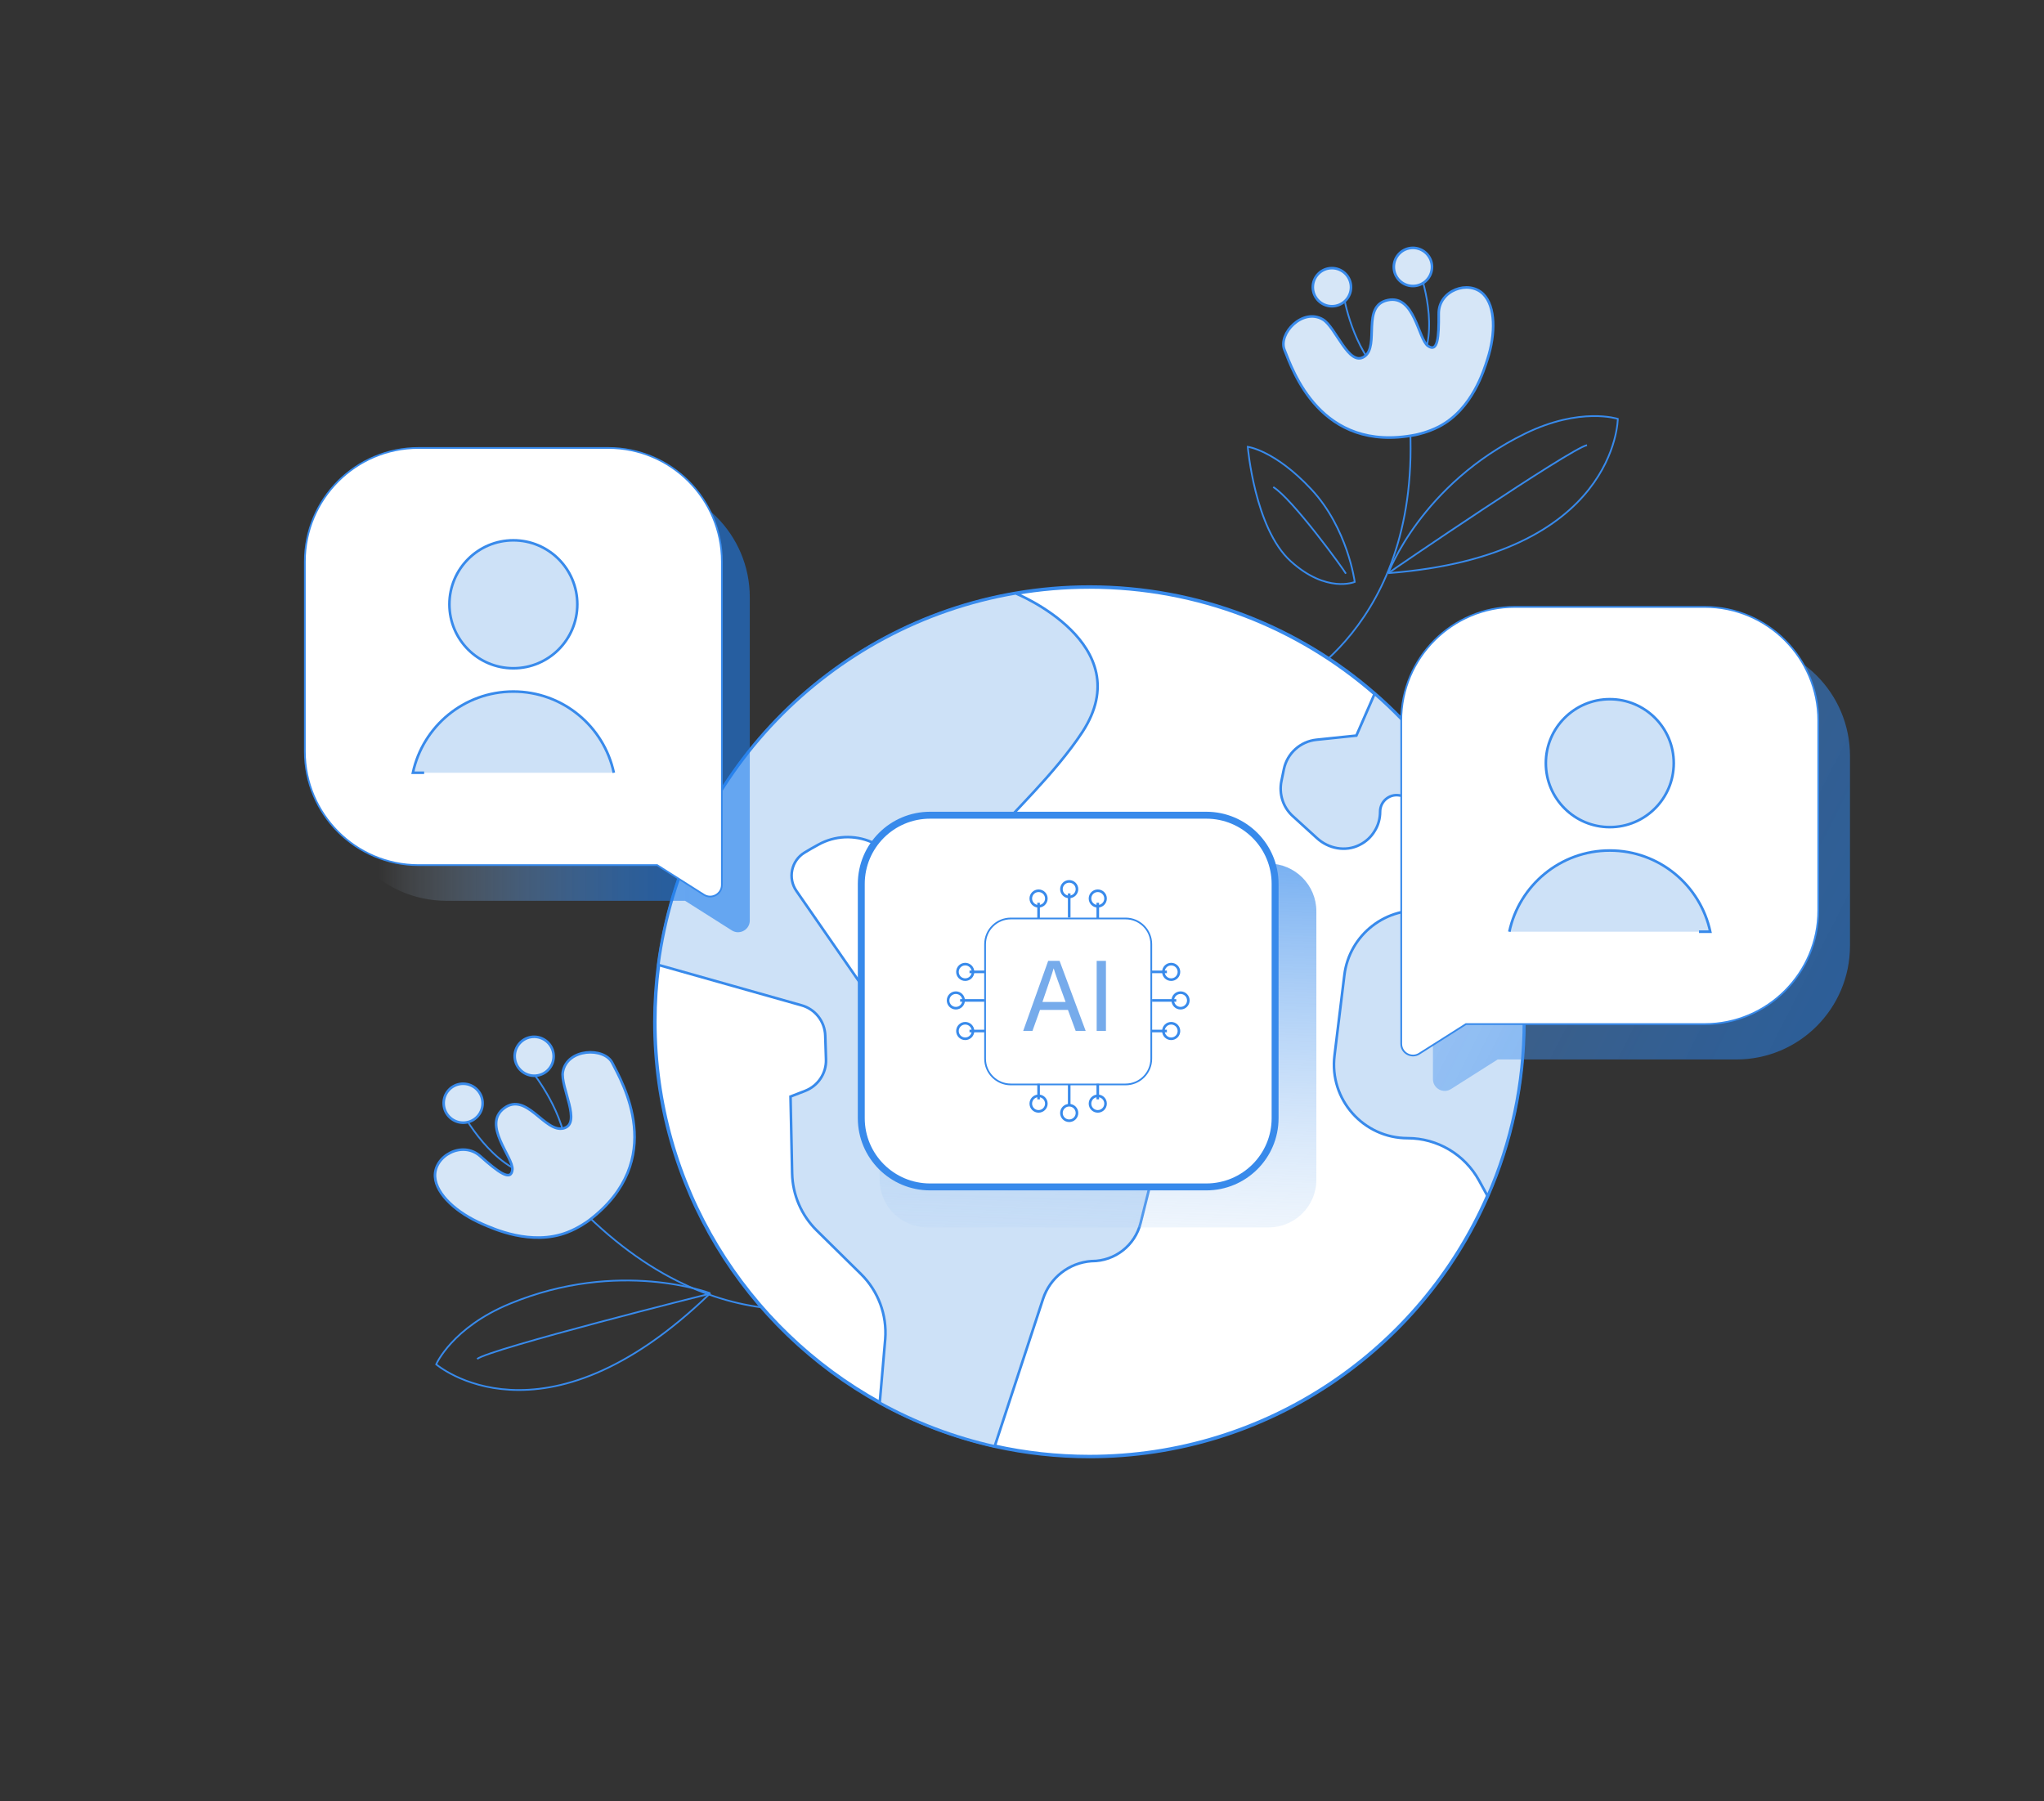 <svg width="590" height="520" viewBox="0 0 590 520" fill="none" xmlns="http://www.w3.org/2000/svg">
<rect x="0" y="0" width="590" height="520" fill="#333333" stroke="none"/>
<path d="M370.266 199.472C370.662 199.109 410.737 181.554 406.911 121.352" stroke="#388AEB" stroke-width="0.5" stroke-miterlimit="10"/>
<path d="M387.91 85.668C387.91 85.668 390.402 100.794 399.079 108.443" stroke="#388AEB" stroke-width="0.5" stroke-miterlimit="10"/>
<path d="M409.047 76.177C409.047 76.177 414.843 90.373 411.452 101.427" stroke="#388AEB" stroke-width="0.5" stroke-miterlimit="10"/>
<path d="M370.763 100.992C373.036 106.588 381.039 130.981 408.65 125.523C409.146 125.424 412.252 124.751 415.286 123.193C425.06 118.171 428.391 106.668 429.342 103.744C431.754 96.339 431.695 88.439 428.146 84.895C423.949 80.698 415.226 83.773 415.286 90.571C415.345 97.362 415.021 101.876 412.179 99.857C409.338 97.844 408.327 84.994 400.581 86.638C392.836 88.281 398.328 99.83 393.834 102.926C389.333 106.021 385.606 94.432 381.839 92.214C376.01 88.789 368.873 96.339 370.763 100.992Z" fill="url(#paint0_linear_7401_65189)" stroke="#388AEB" stroke-width="0.75" stroke-miterlimit="10"/>
<path d="M407.836 82.566C410.88 82.566 413.347 80.101 413.347 77.061C413.347 74.022 410.88 71.557 407.836 71.557C404.792 71.557 402.324 74.022 402.324 77.061C402.324 80.101 404.792 82.566 407.836 82.566Z" fill="url(#paint1_linear_7401_65189)" stroke="#388AEB" stroke-width="0.75" stroke-miterlimit="10"/>
<path d="M384.457 88.406C387.501 88.406 389.969 85.942 389.969 82.902C389.969 79.862 387.501 77.398 384.457 77.398C381.413 77.398 378.945 79.862 378.945 82.902C378.945 85.942 381.413 88.406 384.457 88.406Z" fill="url(#paint2_linear_7401_65189)" stroke="#388AEB" stroke-width="0.75" stroke-miterlimit="10"/>
<path d="M391.044 167.992C391.044 167.992 389.041 152.542 378.514 141.25C367.986 129.958 360.168 128.981 360.168 128.981C360.168 128.981 362.144 152.542 372.533 161.98C382.928 171.417 391.044 167.992 391.044 167.992Z" stroke="#388AEB" stroke-width="0.5" stroke-miterlimit="10"/>
<path d="M400.733 165.451C400.733 165.451 410.19 139.824 440.26 125.153C456.193 117.379 466.978 120.916 466.978 120.916C466.978 120.916 466.76 160.422 400.727 165.451H400.733Z" stroke="#388AEB" stroke-width="0.5" stroke-miterlimit="10"/>
<path d="M400.73 165.451C401.259 164.996 453.349 129.456 458.087 128.506" stroke="#388AEB" stroke-width="0.5" stroke-miterlimit="10"/>
<path d="M388.498 165.603C387.857 164.349 372.981 143.897 367.516 140.603" stroke="#388AEB" stroke-width="0.5" stroke-miterlimit="10"/>
<path d="M251.591 373.912C251.05 373.97 210.942 392.895 167.61 348.985" stroke="#388AEB" stroke-width="0.5" stroke-miterlimit="10"/>
<path d="M153.641 309.427C153.641 309.427 163.512 321.634 163.556 333.519" stroke="#388AEB" stroke-width="0.5" stroke-miterlimit="10"/>
<path d="M132.09 318.772C132.09 318.772 138.985 333.008 149.578 337.956" stroke="#388AEB" stroke-width="0.5" stroke-miterlimit="10"/>
<path d="M176.728 306.822C179.51 312.326 192.926 334.863 170.077 352.248C169.666 352.559 167.05 354.475 163.801 355.739C153.329 359.812 142.206 354.603 139.308 353.359C131.967 350.211 125.913 344.844 125.574 339.749C125.169 333.72 133.43 329.138 138.634 333.763C143.833 338.383 147.534 341.177 147.894 337.649C148.26 334.125 139.029 324.698 145.525 319.897C152.021 315.096 157.224 327.065 162.646 325.723C168.072 324.375 161.647 313.725 162.479 309.358C163.771 302.604 174.414 302.246 176.728 306.822Z" fill="url(#paint3_linear_7401_65189)" stroke="#388AEB" stroke-width="0.75" stroke-miterlimit="10"/>
<path d="M137.918 322.192C135.871 324.521 132.318 324.744 129.982 322.69C127.646 320.636 127.411 317.083 129.458 314.754C131.505 312.425 135.058 312.202 137.394 314.256C139.73 316.31 139.964 319.863 137.918 322.192Z" fill="url(#paint4_linear_7401_65189)" stroke="#388AEB" stroke-width="0.75" stroke-miterlimit="10"/>
<path d="M158.422 308.643C156.375 310.972 152.822 311.195 150.486 309.14C148.15 307.086 147.915 303.533 149.962 301.204C152.009 298.875 155.562 298.652 157.898 300.706C160.234 302.761 160.468 306.314 158.422 308.643Z" fill="url(#paint5_linear_7401_65189)" stroke="#388AEB" stroke-width="0.75" stroke-miterlimit="10"/>
<path d="M214.179 368.527C214.179 368.527 203.684 356.526 202.091 340.804C200.498 325.082 204.992 318.425 204.992 318.425C204.992 318.425 221.72 335.9 221.985 350.259C222.245 364.624 214.179 368.527 214.179 368.527Z" stroke="#388AEB" stroke-width="0.5" stroke-miterlimit="10"/>
<path d="M205.022 373.337C205.022 373.337 178.856 363.289 147.223 376.335C130.461 383.248 125.906 393.853 125.906 393.853C125.906 393.853 156.544 420.292 205.027 373.332L205.022 373.337Z" stroke="#388AEB" stroke-width="0.5" stroke-miterlimit="10"/>
<path d="M205.022 373.456C204.313 373.552 141.658 389.325 137.721 392.296" stroke="#388AEB" stroke-width="0.5" stroke-miterlimit="10"/>
<path d="M213.949 364.961C213.418 363.621 207.717 338.377 208.859 331.96" stroke="#388AEB" stroke-width="0.5" stroke-miterlimit="10"/>
<path d="M439.88 294.991C439.88 312.885 436.139 329.878 429.394 345.286C410.032 389.544 365.846 420.47 314.452 420.47C305.085 420.47 295.937 419.432 287.17 417.492C275.4 414.869 264.259 410.607 253.99 404.925C215.267 383.561 189.023 342.336 189.023 294.964C189.023 289.39 189.406 283.899 190.089 278.517C197.243 223.987 239.38 180.44 293.233 171.261C300.115 170.086 307.242 169.458 314.452 169.458C345.966 169.458 374.749 181.068 396.787 200.247C407.246 209.371 416.204 220.19 423.195 232.293C429.093 242.537 433.599 253.684 436.439 265.459C438.706 274.911 439.907 284.801 439.907 294.936L439.88 294.991Z" fill="white" stroke="#388AEB" stroke-miterlimit="10"/>
<path d="M332.367 340.506L329.227 353.073C327.616 359.52 321.826 364.055 315.163 364.055H315.054C308.609 364.519 303.093 368.809 301.072 374.956L287.117 417.519C275.347 414.897 264.205 410.635 253.937 404.952L255.521 386.566C256.067 379.573 253.5 372.688 248.503 367.77L235.75 355.203C231.326 350.832 228.786 344.931 228.65 338.73L228.185 316.546L232.418 314.907C236.132 313.459 238.563 309.826 238.426 305.837L238.208 298.952C238.071 294.855 235.313 291.303 231.353 290.21L190.035 278.545C197.19 224.015 239.327 180.467 293.18 171.288C293.18 171.288 329.063 185.849 312.432 211.311C304.595 223.305 291.295 235.598 287.472 240.543C286.189 242.21 285.561 244.313 285.779 246.417L286.325 251.498C286.735 255.187 284.851 258.902 281.437 260.323C280.399 260.76 279.307 260.951 278.269 260.951C275.402 260.951 272.671 259.476 271.169 256.853C268.547 252.291 264.506 248.684 259.672 246.581L251.561 243.084C246.619 240.953 240.966 241.199 236.241 243.822C234.848 244.587 233.428 245.379 232.2 246.144C228.404 248.466 227.339 253.52 229.878 257.181L254.702 293.051H272.944C276.822 293.051 280.563 294.363 283.622 296.74L288.291 300.4C291.323 302.805 295.091 304.089 298.969 304.089C333.405 306.657 334.224 333.129 332.395 340.478L332.367 340.506Z" fill="url(#paint6_linear_7401_65189)" stroke="#388AEB" stroke-width="0.75" stroke-miterlimit="10"/>
<path d="M423.166 232.347L403.804 229.588C400.937 229.178 398.37 231.418 398.37 234.314C398.37 236.336 397.824 238.275 396.786 239.914C395.748 241.636 394.246 243.029 392.389 243.93C388.375 245.952 383.459 244.996 380.155 241.963L373.164 235.598C370.351 233.057 369.122 229.205 369.887 225.462L370.597 222.02C371.553 217.458 375.349 214.043 379.964 213.551L391.516 212.349L396.786 200.274C407.245 209.399 416.202 220.217 423.193 232.32L423.166 232.347Z" fill="url(#paint7_linear_7401_65189)" stroke="#388AEB" stroke-width="0.75" stroke-miterlimit="10"/>
<path d="M439.88 294.991C439.88 312.885 436.139 329.878 429.393 345.286L426.936 340.806C422.812 333.266 414.892 328.567 406.318 328.567C393.564 328.567 383.652 317.393 385.208 304.717L388.048 281.522C389.468 269.775 400.228 261.443 411.998 263L436.439 265.459C438.705 274.911 439.907 284.801 439.907 294.936L439.88 294.991Z" fill="url(#paint8_linear_7401_65189)" stroke="#388AEB" stroke-width="0.75" stroke-miterlimit="10"/>
<path opacity="0.59" d="M128.848 139.613H183.629C201.735 139.613 216.427 154.311 216.427 172.424V227.227V265.721C216.427 268.398 213.478 270.01 211.238 268.589L197.748 260.038H128.848C110.743 260.038 96.051 245.34 96.051 227.227V172.424C96.051 154.311 110.743 139.613 128.848 139.613Z" fill="url(#paint9_linear_7401_65189)"/>
<path d="M120.794 129.314H175.575C193.68 129.314 208.372 144.012 208.372 162.125V216.928V255.421C208.372 258.098 205.423 259.71 203.184 258.29L189.693 249.739H120.794C102.688 249.739 87.996 235.041 87.996 216.928V162.125C87.996 144.012 102.688 129.314 120.794 129.314Z" fill="white" stroke="#388AEB" stroke-width="0.5" stroke-miterlimit="10"/>
<path d="M148.183 192.914C158.379 192.914 166.644 184.646 166.644 174.446C166.644 164.246 158.379 155.978 148.183 155.978C137.988 155.978 129.723 164.246 129.723 174.446C129.723 184.646 137.988 192.914 148.183 192.914Z" fill="url(#paint10_linear_7401_65189)" stroke="#388AEB" stroke-width="0.75" stroke-miterlimit="10"/>
<path d="M122.429 223.075H119.18C122.047 209.688 133.926 199.635 148.181 199.635C162.436 199.635 174.316 209.688 177.183 223.075" fill="url(#paint11_linear_7401_65189)"/>
<path d="M122.429 223.075H119.18C122.047 209.688 133.926 199.635 148.181 199.635C162.436 199.635 174.316 209.688 177.183 223.075" stroke="#388AEB" stroke-width="0.75" stroke-miterlimit="10"/>
<path opacity="0.59" d="M501.2 185.42H446.419C428.313 185.42 413.621 200.118 413.621 218.231V311.527C413.621 314.205 416.57 315.817 418.81 314.396L432.3 305.845H501.2C519.305 305.845 533.997 291.147 533.997 273.034V218.231C533.997 200.118 519.305 185.42 501.2 185.42Z" fill="url(#paint12_linear_7401_65189)"/>
<path d="M492.047 175.203H437.266C419.161 175.203 404.469 189.9 404.469 208.013V301.31C404.469 303.987 407.418 305.599 409.657 304.178L423.148 295.627H492.047C510.153 295.627 524.845 280.929 524.845 262.816V208.013C524.845 189.9 510.153 175.203 492.047 175.203Z" fill="white" stroke="#388AEB" stroke-width="0.5" stroke-miterlimit="10"/>
<path d="M464.668 238.775C474.863 238.775 483.128 230.507 483.128 220.307C483.128 210.108 474.863 201.839 464.668 201.839C454.472 201.839 446.207 210.108 446.207 220.307C446.207 230.507 454.472 238.775 464.668 238.775Z" fill="url(#paint13_linear_7401_65189)" stroke="#388AEB" stroke-width="0.75" stroke-miterlimit="10"/>
<path d="M490.418 268.963H493.667C490.8 255.577 478.921 245.523 464.666 245.523C450.411 245.523 438.531 255.577 435.664 268.963" fill="url(#paint14_linear_7401_65189)"/>
<path d="M490.418 268.963H493.667C490.8 255.577 478.921 245.523 464.666 245.523C450.411 245.523 438.531 255.577 435.664 268.963" stroke="#388AEB" stroke-width="0.75" stroke-miterlimit="10"/>
<path d="M366.175 249.299H267.706C260.089 249.299 253.914 255.466 253.914 263.072V340.552C253.914 348.159 260.089 354.325 267.706 354.325H366.175C373.792 354.325 379.967 348.159 379.967 340.552V263.072C379.967 255.466 373.792 249.299 366.175 249.299Z" fill="url(#paint15_linear_7401_65189)"/>
<path d="M348.192 235.333H268.477C257.504 235.333 248.609 244.216 248.609 255.173V322.797C248.609 333.755 257.504 342.638 268.477 342.638H348.192C359.164 342.638 368.059 333.755 368.059 322.797V255.173C368.059 244.216 359.164 235.333 348.192 235.333Z" fill="white" stroke="#388AEB" stroke-width="2" stroke-miterlimit="10"/>
<path d="M324.887 265.144H291.773C287.67 265.144 284.344 268.466 284.344 272.564V305.633C284.344 309.73 287.67 313.052 291.773 313.052H324.887C328.991 313.052 332.317 309.73 332.317 305.633V272.564C332.317 268.466 328.991 265.144 324.887 265.144Z" fill="white" stroke="#388AEB" stroke-width="0.5" stroke-miterlimit="10"/>
<path d="M300.196 291.537L298.015 297.609H295.34L302.557 277.381H305.847L313.382 297.609H310.499L308.258 291.537H300.196ZM307.588 289.243C305.639 283.923 304.59 281.104 304.155 279.568H304.128C303.633 281.284 302.441 284.712 300.898 289.243H307.593H307.588Z" fill="#76ABEB"/>
<path d="M319.23 277.385V297.613H316.555V277.385H319.23Z" fill="#76ABEB"/>
<path d="M308.625 264.881V257.914" stroke="#388AEB" stroke-width="0.75" stroke-miterlimit="10"/>
<path d="M308.624 258.92C309.865 258.92 310.87 257.916 310.87 256.677C310.87 255.439 309.865 254.435 308.624 254.435C307.384 254.435 306.379 255.439 306.379 256.677C306.379 257.916 307.384 258.92 308.624 258.92Z" fill="url(#paint16_radial_7401_65189)" stroke="#388AEB" stroke-width="0.75" stroke-miterlimit="10"/>
<path d="M299.785 265.103V260.613" stroke="#388AEB" stroke-width="0.75" stroke-miterlimit="10"/>
<path d="M299.785 261.624C301.025 261.624 302.03 260.62 302.03 259.381C302.03 258.143 301.025 257.139 299.785 257.139C298.544 257.139 297.539 258.143 297.539 259.381C297.539 260.62 298.544 261.624 299.785 261.624Z" fill="url(#paint17_radial_7401_65189)" stroke="#388AEB" stroke-width="0.75" stroke-miterlimit="10"/>
<path d="M316.875 265.103V260.613" stroke="#388AEB" stroke-width="0.75" stroke-miterlimit="10"/>
<path d="M316.874 261.624C318.115 261.624 319.12 260.62 319.12 259.381C319.12 258.143 318.115 257.139 316.874 257.139C315.634 257.139 314.629 258.143 314.629 259.381C314.629 260.62 315.634 261.624 316.874 261.624Z" fill="url(#paint18_radial_7401_65189)" stroke="#388AEB" stroke-width="0.75" stroke-miterlimit="10"/>
<path d="M308.625 313.089V320.056" stroke="#388AEB" stroke-width="0.75" stroke-miterlimit="10"/>
<path d="M308.624 323.535C309.865 323.535 310.87 322.531 310.87 321.293C310.87 320.054 309.865 319.05 308.624 319.05C307.384 319.05 306.379 320.054 306.379 321.293C306.379 322.531 307.384 323.535 308.624 323.535Z" fill="url(#paint19_radial_7401_65189)" stroke="#388AEB" stroke-width="0.75" stroke-miterlimit="10"/>
<path d="M299.785 312.867V317.357" stroke="#388AEB" stroke-width="0.75" stroke-miterlimit="10"/>
<path d="M299.785 320.831C301.025 320.831 302.03 319.827 302.03 318.589C302.03 317.35 301.025 316.346 299.785 316.346C298.544 316.346 297.539 317.35 297.539 318.589C297.539 319.827 298.544 320.831 299.785 320.831Z" fill="url(#paint20_radial_7401_65189)" stroke="#388AEB" stroke-width="0.75" stroke-miterlimit="10"/>
<path d="M316.875 312.867V317.357" stroke="#388AEB" stroke-width="0.75" stroke-miterlimit="10"/>
<path d="M316.874 320.831C318.115 320.831 319.12 319.827 319.12 318.589C319.12 317.35 318.115 316.346 316.874 316.346C315.634 316.346 314.629 317.35 314.629 318.589C314.629 319.827 315.634 320.831 316.874 320.831Z" fill="url(#paint21_radial_7401_65189)" stroke="#388AEB" stroke-width="0.75" stroke-miterlimit="10"/>
<path d="M332.551 288.801H339.528" stroke="#388AEB" stroke-width="0.75" stroke-miterlimit="10"/>
<path d="M340.765 291.043C342.005 291.043 343.011 290.039 343.011 288.801C343.011 287.562 342.005 286.558 340.765 286.558C339.525 286.558 338.52 287.562 338.52 288.801C338.52 290.039 339.525 291.043 340.765 291.043Z" fill="url(#paint22_radial_7401_65189)" stroke="#388AEB" stroke-width="0.75" stroke-miterlimit="10"/>
<path d="M332.328 297.632H336.824" stroke="#388AEB" stroke-width="0.75" stroke-miterlimit="10"/>
<path d="M338.058 299.874C339.298 299.874 340.303 298.87 340.303 297.632C340.303 296.393 339.298 295.389 338.058 295.389C336.818 295.389 335.812 296.393 335.812 297.632C335.812 298.87 336.818 299.874 338.058 299.874Z" fill="url(#paint23_radial_7401_65189)" stroke="#388AEB" stroke-width="0.75" stroke-miterlimit="10"/>
<path d="M332.328 280.56H336.824" stroke="#388AEB" stroke-width="0.75" stroke-miterlimit="10"/>
<path d="M338.058 282.802C339.298 282.802 340.303 281.798 340.303 280.56C340.303 279.321 339.298 278.317 338.058 278.317C336.818 278.317 335.812 279.321 335.812 280.56C335.812 281.798 336.818 282.802 338.058 282.802Z" fill="url(#paint24_radial_7401_65189)" stroke="#388AEB" stroke-width="0.75" stroke-miterlimit="10"/>
<path d="M284.121 288.8H277.145" stroke="#388AEB" stroke-width="0.75" stroke-miterlimit="10"/>
<path d="M275.906 291.043C277.146 291.043 278.151 290.039 278.151 288.8C278.151 287.562 277.146 286.558 275.906 286.558C274.666 286.558 273.66 287.562 273.66 288.8C273.66 290.039 274.666 291.043 275.906 291.043Z" fill="url(#paint25_radial_7401_65189)" stroke="#388AEB" stroke-width="0.75" stroke-miterlimit="10"/>
<path d="M284.343 297.632H279.848" stroke="#388AEB" stroke-width="0.75" stroke-miterlimit="10"/>
<path d="M278.613 299.874C279.853 299.874 280.858 298.87 280.858 297.632C280.858 296.393 279.853 295.389 278.613 295.389C277.373 295.389 276.367 296.393 276.367 297.632C276.367 298.87 277.373 299.874 278.613 299.874Z" fill="url(#paint26_radial_7401_65189)" stroke="#388AEB" stroke-width="0.75" stroke-miterlimit="10"/>
<path d="M284.343 280.56H279.848" stroke="#388AEB" stroke-width="0.75" stroke-miterlimit="10"/>
<path d="M278.613 282.802C279.853 282.802 280.858 281.798 280.858 280.56C280.858 279.321 279.853 278.317 278.613 278.317C277.373 278.317 276.367 279.321 276.367 280.56C276.367 281.798 277.373 282.802 278.613 282.802Z" fill="url(#paint27_radial_7401_65189)" stroke="#388AEB" stroke-width="0.75" stroke-miterlimit="10"/>
<defs>
<linearGradient id="paint0_linear_7401_65189" x1="518.953" y1="-67.126" x2="478.196" y2="-8.843" gradientUnits="userSpaceOnUse">
<stop stop-color="#388AEB"/>
<stop offset="0.18" stop-color="#5D9FED"/>
<stop offset="0.45" stop-color="#90BDF1"/>
<stop offset="0.69" stop-color="#B6D3F4"/>
<stop offset="0.88" stop-color="#CDE1F6"/>
<stop offset="1" stop-color="#D6E6F7"/>
</linearGradient>
<linearGradient id="paint1_linear_7401_65189" x1="429.905" y1="42.695" x2="422.217" y2="54.731" gradientUnits="userSpaceOnUse">
<stop stop-color="#388AEB"/>
<stop offset="0.18" stop-color="#5D9FED"/>
<stop offset="0.45" stop-color="#90BDF1"/>
<stop offset="0.69" stop-color="#B6D3F4"/>
<stop offset="0.88" stop-color="#CDE1F6"/>
<stop offset="1" stop-color="#D6E6F7"/>
</linearGradient>
<linearGradient id="paint2_linear_7401_65189" x1="407.913" y1="49.59" x2="399.725" y2="61.3" gradientUnits="userSpaceOnUse">
<stop stop-color="#388AEB"/>
<stop offset="0.18" stop-color="#5D9FED"/>
<stop offset="0.45" stop-color="#90BDF1"/>
<stop offset="0.69" stop-color="#B6D3F4"/>
<stop offset="0.88" stop-color="#CDE1F6"/>
<stop offset="1" stop-color="#D6E6F7"/>
</linearGradient>
<linearGradient id="paint3_linear_7401_65189" x1="-53.004" y1="306.604" x2="19.495" y2="314.568" gradientUnits="userSpaceOnUse">
<stop stop-color="#388AEB"/>
<stop offset="0.18" stop-color="#5D9FED"/>
<stop offset="0.45" stop-color="#90BDF1"/>
<stop offset="0.69" stop-color="#B6D3F4"/>
<stop offset="0.88" stop-color="#CDE1F6"/>
<stop offset="1" stop-color="#D6E6F7"/>
</linearGradient>
<linearGradient id="paint4_linear_7401_65189" x1="92.438" y1="312.136" x2="106.866" y2="314.325" gradientUnits="userSpaceOnUse">
<stop stop-color="#388AEB"/>
<stop offset="0.18" stop-color="#5D9FED"/>
<stop offset="0.45" stop-color="#90BDF1"/>
<stop offset="0.69" stop-color="#B6D3F4"/>
<stop offset="0.88" stop-color="#CDE1F6"/>
<stop offset="1" stop-color="#D6E6F7"/>
</linearGradient>
<linearGradient id="paint5_linear_7401_65189" x1="112.819" y1="300.36" x2="127.332" y2="301.944" gradientUnits="userSpaceOnUse">
<stop stop-color="#388AEB"/>
<stop offset="0.18" stop-color="#5D9FED"/>
<stop offset="0.45" stop-color="#90BDF1"/>
<stop offset="0.69" stop-color="#B6D3F4"/>
<stop offset="0.88" stop-color="#CDE1F6"/>
<stop offset="1" stop-color="#D6E6F7"/>
</linearGradient>
<linearGradient id="paint6_linear_7401_65189" x1="358.474" y1="-215.612" x2="319.447" y2="-5.229" gradientUnits="userSpaceOnUse">
<stop stop-color="#314F8F"/>
<stop offset="0.11" stop-color="#3D5E9D"/>
<stop offset="0.33" stop-color="#5D86C4"/>
<stop offset="0.55" stop-color="#83B5F2"/>
<stop offset="0.57" stop-color="#88B8F2"/>
<stop offset="0.76" stop-color="#ADCEF4"/>
<stop offset="0.91" stop-color="#C4DBF6"/>
<stop offset="1" stop-color="#CDE1F7"/>
</linearGradient>
<linearGradient id="paint7_linear_7401_65189" x1="475.107" y1="45.672" x2="465.187" y2="68.618" gradientUnits="userSpaceOnUse">
<stop stop-color="#314F8F"/>
<stop offset="0.11" stop-color="#3D5E9D"/>
<stop offset="0.33" stop-color="#5D86C4"/>
<stop offset="0.55" stop-color="#83B5F2"/>
<stop offset="0.57" stop-color="#88B8F2"/>
<stop offset="0.76" stop-color="#ADCEF4"/>
<stop offset="0.91" stop-color="#C4DBF6"/>
<stop offset="1" stop-color="#CDE1F7"/>
</linearGradient>
<linearGradient id="paint8_linear_7401_65189" x1="503.427" y1="-188.729" x2="464.4" y2="21.653" gradientUnits="userSpaceOnUse">
<stop stop-color="#314F8F"/>
<stop offset="0.11" stop-color="#3D5E9D"/>
<stop offset="0.33" stop-color="#5D86C4"/>
<stop offset="0.55" stop-color="#83B5F2"/>
<stop offset="0.57" stop-color="#88B8F2"/>
<stop offset="0.76" stop-color="#ADCEF4"/>
<stop offset="0.91" stop-color="#C4DBF6"/>
<stop offset="1" stop-color="#CDE1F7"/>
</linearGradient>
<linearGradient id="paint9_linear_7401_65189" x1="216.4" y1="204.333" x2="96.051" y2="204.333" gradientUnits="userSpaceOnUse">
<stop offset="0.14" stop-color="#1C7BEB"/>
<stop offset="0.21" stop-color="#207DEB" stop-opacity="0.97"/>
<stop offset="0.31" stop-color="#2D85EC" stop-opacity="0.9"/>
<stop offset="0.42" stop-color="#4391ED" stop-opacity="0.79"/>
<stop offset="0.55" stop-color="#62A3EF" stop-opacity="0.62"/>
<stop offset="0.68" stop-color="#89BAF2" stop-opacity="0.41"/>
<stop offset="0.82" stop-color="#B8D5F5" stop-opacity="0.16"/>
<stop offset="0.89" stop-color="#D6E6F7" stop-opacity="0"/>
</linearGradient>
<linearGradient id="paint10_linear_7401_65189" x1="166.043" y1="24.871" x2="160.905" y2="67.763" gradientUnits="userSpaceOnUse">
<stop stop-color="#314F8F"/>
<stop offset="0.11" stop-color="#3D5E9D"/>
<stop offset="0.33" stop-color="#5D86C4"/>
<stop offset="0.55" stop-color="#83B5F2"/>
<stop offset="0.57" stop-color="#88B8F2"/>
<stop offset="0.76" stop-color="#ADCEF4"/>
<stop offset="0.91" stop-color="#C4DBF6"/>
<stop offset="1" stop-color="#CDE1F7"/>
</linearGradient>
<linearGradient id="paint11_linear_7401_65189" x1="171.749" y1="25.555" x2="166.638" y2="68.446" gradientUnits="userSpaceOnUse">
<stop stop-color="#314F8F"/>
<stop offset="0.11" stop-color="#3D5E9D"/>
<stop offset="0.33" stop-color="#5D86C4"/>
<stop offset="0.55" stop-color="#83B5F2"/>
<stop offset="0.57" stop-color="#88B8F2"/>
<stop offset="0.76" stop-color="#ADCEF4"/>
<stop offset="0.91" stop-color="#C4DBF6"/>
<stop offset="1" stop-color="#CDE1F7"/>
</linearGradient>
<linearGradient id="paint12_linear_7401_65189" x1="658.006" y1="348.873" x2="190.16" y2="112.683" gradientUnits="userSpaceOnUse">
<stop offset="0.14" stop-color="#1C7BEB"/>
<stop offset="0.21" stop-color="#207DEB" stop-opacity="0.97"/>
<stop offset="0.31" stop-color="#2D85EC" stop-opacity="0.9"/>
<stop offset="0.42" stop-color="#4391ED" stop-opacity="0.79"/>
<stop offset="0.55" stop-color="#62A3EF" stop-opacity="0.62"/>
<stop offset="0.68" stop-color="#89BAF2" stop-opacity="0.41"/>
<stop offset="0.82" stop-color="#B8D5F5" stop-opacity="0.16"/>
<stop offset="0.89" stop-color="#D6E6F7" stop-opacity="0"/>
</linearGradient>
<linearGradient id="paint13_linear_7401_65189" x1="446.808" y1="70.76" x2="451.919" y2="113.624" gradientUnits="userSpaceOnUse">
<stop stop-color="#314F8F"/>
<stop offset="0.11" stop-color="#3D5E9D"/>
<stop offset="0.33" stop-color="#5D86C4"/>
<stop offset="0.55" stop-color="#83B5F2"/>
<stop offset="0.57" stop-color="#88B8F2"/>
<stop offset="0.76" stop-color="#ADCEF4"/>
<stop offset="0.91" stop-color="#C4DBF6"/>
<stop offset="1" stop-color="#CDE1F7"/>
</linearGradient>
<linearGradient id="paint14_linear_7401_65189" x1="441.071" y1="71.443" x2="446.209" y2="114.307" gradientUnits="userSpaceOnUse">
<stop stop-color="#314F8F"/>
<stop offset="0.11" stop-color="#3D5E9D"/>
<stop offset="0.33" stop-color="#5D86C4"/>
<stop offset="0.55" stop-color="#83B5F2"/>
<stop offset="0.57" stop-color="#88B8F2"/>
<stop offset="0.76" stop-color="#ADCEF4"/>
<stop offset="0.91" stop-color="#C4DBF6"/>
<stop offset="1" stop-color="#CDE1F7"/>
</linearGradient>
<linearGradient id="paint15_linear_7401_65189" x1="321.219" y1="171.229" x2="313.538" y2="406.271" gradientUnits="userSpaceOnUse">
<stop offset="0.03" stop-color="#1C7BEB"/>
<stop offset="0.13" stop-color="#2882EB" stop-opacity="0.93"/>
<stop offset="0.31" stop-color="#4894ED" stop-opacity="0.76"/>
<stop offset="0.56" stop-color="#7DB3F1" stop-opacity="0.48"/>
<stop offset="0.87" stop-color="#C5DCF5" stop-opacity="0.09"/>
<stop offset="0.94" stop-color="#D6E6F7" stop-opacity="0"/>
</linearGradient>
<radialGradient id="paint16_radial_7401_65189" cx="0" cy="0" r="1" gradientUnits="userSpaceOnUse" gradientTransform="translate(295.165 256.677) scale(36.191 36.142)">
<stop offset="0.74" stop-color="white" stop-opacity="0"/>
<stop offset="0.76" stop-color="white" stop-opacity="0"/>
<stop offset="0.77" stop-color="white" stop-opacity="0.04"/>
<stop offset="0.79" stop-color="white" stop-opacity="0.18"/>
<stop offset="0.8" stop-color="white" stop-opacity="0.28"/>
<stop offset="0.81" stop-color="white" stop-opacity="0.4"/>
<stop offset="0.82" stop-color="#DBC01F"/>
<stop offset="0.83" stop-color="#F1DC3A"/>
<stop offset="0.84" stop-color="#DBC01F"/>
<stop offset="0.85" stop-color="#E1CA45"/>
<stop offset="0.87" stop-color="#E9D876"/>
<stop offset="0.89" stop-color="#EFE4A0"/>
<stop offset="0.91" stop-color="#F5EEC2"/>
<stop offset="0.93" stop-color="#F9F5DD"/>
<stop offset="0.95" stop-color="#FCFAF0"/>
<stop offset="0.98" stop-color="#FEFDFB"/>
<stop offset="1" stop-color="white"/>
</radialGradient>
<radialGradient id="paint17_radial_7401_65189" cx="0" cy="0" r="1" gradientUnits="userSpaceOnUse" gradientTransform="translate(286.321 259.381) scale(36.191 36.142)">
<stop offset="0.74" stop-color="white" stop-opacity="0"/>
<stop offset="0.76" stop-color="white" stop-opacity="0"/>
<stop offset="0.77" stop-color="white" stop-opacity="0.04"/>
<stop offset="0.79" stop-color="white" stop-opacity="0.18"/>
<stop offset="0.8" stop-color="white" stop-opacity="0.28"/>
<stop offset="0.81" stop-color="white" stop-opacity="0.4"/>
<stop offset="0.82" stop-color="#DBC01F"/>
<stop offset="0.83" stop-color="#F1DC3A"/>
<stop offset="0.84" stop-color="#DBC01F"/>
<stop offset="0.85" stop-color="#E1CA45"/>
<stop offset="0.87" stop-color="#E9D876"/>
<stop offset="0.89" stop-color="#EFE4A0"/>
<stop offset="0.91" stop-color="#F5EEC2"/>
<stop offset="0.93" stop-color="#F9F5DD"/>
<stop offset="0.95" stop-color="#FCFAF0"/>
<stop offset="0.98" stop-color="#FEFDFB"/>
<stop offset="1" stop-color="white"/>
</radialGradient>
<radialGradient id="paint18_radial_7401_65189" cx="0" cy="0" r="1" gradientUnits="userSpaceOnUse" gradientTransform="translate(303.411 259.381) scale(36.191 36.142)">
<stop offset="0.74" stop-color="white" stop-opacity="0"/>
<stop offset="0.76" stop-color="white" stop-opacity="0"/>
<stop offset="0.77" stop-color="white" stop-opacity="0.04"/>
<stop offset="0.79" stop-color="white" stop-opacity="0.18"/>
<stop offset="0.8" stop-color="white" stop-opacity="0.28"/>
<stop offset="0.81" stop-color="white" stop-opacity="0.4"/>
<stop offset="0.82" stop-color="#DBC01F"/>
<stop offset="0.83" stop-color="#F1DC3A"/>
<stop offset="0.84" stop-color="#DBC01F"/>
<stop offset="0.85" stop-color="#E1CA45"/>
<stop offset="0.87" stop-color="#E9D876"/>
<stop offset="0.89" stop-color="#EFE4A0"/>
<stop offset="0.91" stop-color="#F5EEC2"/>
<stop offset="0.93" stop-color="#F9F5DD"/>
<stop offset="0.95" stop-color="#FCFAF0"/>
<stop offset="0.98" stop-color="#FEFDFB"/>
<stop offset="1" stop-color="white"/>
</radialGradient>
<radialGradient id="paint19_radial_7401_65189" cx="0" cy="0" r="1" gradientUnits="userSpaceOnUse" gradientTransform="translate(-90.298 321.288) scale(36.191 36.142)">
<stop offset="0.74" stop-color="white" stop-opacity="0"/>
<stop offset="0.76" stop-color="white" stop-opacity="0"/>
<stop offset="0.77" stop-color="white" stop-opacity="0.04"/>
<stop offset="0.79" stop-color="white" stop-opacity="0.18"/>
<stop offset="0.8" stop-color="white" stop-opacity="0.28"/>
<stop offset="0.81" stop-color="white" stop-opacity="0.4"/>
<stop offset="0.82" stop-color="#DBC01F"/>
<stop offset="0.83" stop-color="#F1DC3A"/>
<stop offset="0.84" stop-color="#DBC01F"/>
<stop offset="0.85" stop-color="#E1CA45"/>
<stop offset="0.87" stop-color="#E9D876"/>
<stop offset="0.89" stop-color="#EFE4A0"/>
<stop offset="0.91" stop-color="#F5EEC2"/>
<stop offset="0.93" stop-color="#F9F5DD"/>
<stop offset="0.95" stop-color="#FCFAF0"/>
<stop offset="0.98" stop-color="#FEFDFB"/>
<stop offset="1" stop-color="white"/>
</radialGradient>
<radialGradient id="paint20_radial_7401_65189" cx="0" cy="0" r="1" gradientUnits="userSpaceOnUse" gradientTransform="translate(286.321 318.589) scale(36.191 36.142)">
<stop offset="0.74" stop-color="white" stop-opacity="0"/>
<stop offset="0.76" stop-color="white" stop-opacity="0"/>
<stop offset="0.77" stop-color="white" stop-opacity="0.04"/>
<stop offset="0.79" stop-color="white" stop-opacity="0.18"/>
<stop offset="0.8" stop-color="white" stop-opacity="0.28"/>
<stop offset="0.81" stop-color="white" stop-opacity="0.4"/>
<stop offset="0.82" stop-color="#DBC01F"/>
<stop offset="0.83" stop-color="#F1DC3A"/>
<stop offset="0.84" stop-color="#DBC01F"/>
<stop offset="0.85" stop-color="#E1CA45"/>
<stop offset="0.87" stop-color="#E9D876"/>
<stop offset="0.89" stop-color="#EFE4A0"/>
<stop offset="0.91" stop-color="#F5EEC2"/>
<stop offset="0.93" stop-color="#F9F5DD"/>
<stop offset="0.95" stop-color="#FCFAF0"/>
<stop offset="0.98" stop-color="#FEFDFB"/>
<stop offset="1" stop-color="white"/>
</radialGradient>
<radialGradient id="paint21_radial_7401_65189" cx="0" cy="0" r="1" gradientUnits="userSpaceOnUse" gradientTransform="translate(303.411 318.589) scale(36.191 36.142)">
<stop offset="0.74" stop-color="white" stop-opacity="0"/>
<stop offset="0.76" stop-color="white" stop-opacity="0"/>
<stop offset="0.77" stop-color="white" stop-opacity="0.04"/>
<stop offset="0.79" stop-color="white" stop-opacity="0.18"/>
<stop offset="0.8" stop-color="white" stop-opacity="0.28"/>
<stop offset="0.81" stop-color="white" stop-opacity="0.4"/>
<stop offset="0.82" stop-color="#DBC01F"/>
<stop offset="0.83" stop-color="#F1DC3A"/>
<stop offset="0.84" stop-color="#DBC01F"/>
<stop offset="0.85" stop-color="#E1CA45"/>
<stop offset="0.87" stop-color="#E9D876"/>
<stop offset="0.89" stop-color="#EFE4A0"/>
<stop offset="0.91" stop-color="#F5EEC2"/>
<stop offset="0.93" stop-color="#F9F5DD"/>
<stop offset="0.95" stop-color="#FCFAF0"/>
<stop offset="0.98" stop-color="#FEFDFB"/>
<stop offset="1" stop-color="white"/>
</radialGradient>
<radialGradient id="paint22_radial_7401_65189" cx="0" cy="0" r="1" gradientUnits="userSpaceOnUse" gradientTransform="translate(340.765 302.246) rotate(-90) scale(36.142 36.191)">
<stop offset="0.74" stop-color="white" stop-opacity="0"/>
<stop offset="0.76" stop-color="white" stop-opacity="0"/>
<stop offset="0.77" stop-color="white" stop-opacity="0.04"/>
<stop offset="0.79" stop-color="white" stop-opacity="0.18"/>
<stop offset="0.8" stop-color="white" stop-opacity="0.28"/>
<stop offset="0.81" stop-color="white" stop-opacity="0.4"/>
<stop offset="0.82" stop-color="#DBC01F"/>
<stop offset="0.83" stop-color="#F1DC3A"/>
<stop offset="0.84" stop-color="#DBC01F"/>
<stop offset="0.85" stop-color="#E1CA45"/>
<stop offset="0.87" stop-color="#E9D876"/>
<stop offset="0.89" stop-color="#EFE4A0"/>
<stop offset="0.91" stop-color="#F5EEC2"/>
<stop offset="0.93" stop-color="#F9F5DD"/>
<stop offset="0.95" stop-color="#FCFAF0"/>
<stop offset="0.98" stop-color="#FEFDFB"/>
<stop offset="1" stop-color="white"/>
</radialGradient>
<radialGradient id="paint23_radial_7401_65189" cx="0" cy="0" r="1" gradientUnits="userSpaceOnUse" gradientTransform="translate(338.058 311.073) rotate(-90) scale(36.142 36.191)">
<stop offset="0.74" stop-color="white" stop-opacity="0"/>
<stop offset="0.76" stop-color="white" stop-opacity="0"/>
<stop offset="0.77" stop-color="white" stop-opacity="0.04"/>
<stop offset="0.79" stop-color="white" stop-opacity="0.18"/>
<stop offset="0.8" stop-color="white" stop-opacity="0.28"/>
<stop offset="0.81" stop-color="white" stop-opacity="0.4"/>
<stop offset="0.82" stop-color="#DBC01F"/>
<stop offset="0.83" stop-color="#F1DC3A"/>
<stop offset="0.84" stop-color="#DBC01F"/>
<stop offset="0.85" stop-color="#E1CA45"/>
<stop offset="0.87" stop-color="#E9D876"/>
<stop offset="0.89" stop-color="#EFE4A0"/>
<stop offset="0.91" stop-color="#F5EEC2"/>
<stop offset="0.93" stop-color="#F9F5DD"/>
<stop offset="0.95" stop-color="#FCFAF0"/>
<stop offset="0.98" stop-color="#FEFDFB"/>
<stop offset="1" stop-color="white"/>
</radialGradient>
<radialGradient id="paint24_radial_7401_65189" cx="0" cy="0" r="1" gradientUnits="userSpaceOnUse" gradientTransform="translate(338.058 294.005) rotate(-90) scale(36.142 36.191)">
<stop offset="0.74" stop-color="white" stop-opacity="0"/>
<stop offset="0.76" stop-color="white" stop-opacity="0"/>
<stop offset="0.77" stop-color="white" stop-opacity="0.04"/>
<stop offset="0.79" stop-color="white" stop-opacity="0.18"/>
<stop offset="0.8" stop-color="white" stop-opacity="0.28"/>
<stop offset="0.81" stop-color="white" stop-opacity="0.4"/>
<stop offset="0.82" stop-color="#DBC01F"/>
<stop offset="0.83" stop-color="#F1DC3A"/>
<stop offset="0.84" stop-color="#DBC01F"/>
<stop offset="0.85" stop-color="#E1CA45"/>
<stop offset="0.87" stop-color="#E9D876"/>
<stop offset="0.89" stop-color="#EFE4A0"/>
<stop offset="0.91" stop-color="#F5EEC2"/>
<stop offset="0.93" stop-color="#F9F5DD"/>
<stop offset="0.95" stop-color="#FCFAF0"/>
<stop offset="0.98" stop-color="#FEFDFB"/>
<stop offset="1" stop-color="white"/>
</radialGradient>
<radialGradient id="paint25_radial_7401_65189" cx="0" cy="0" r="1" gradientUnits="userSpaceOnUse" gradientTransform="translate(275.906 302.246) rotate(-90) scale(36.142 36.191)">
<stop offset="0.74" stop-color="white" stop-opacity="0"/>
<stop offset="0.76" stop-color="white" stop-opacity="0"/>
<stop offset="0.77" stop-color="white" stop-opacity="0.04"/>
<stop offset="0.79" stop-color="white" stop-opacity="0.18"/>
<stop offset="0.8" stop-color="white" stop-opacity="0.28"/>
<stop offset="0.81" stop-color="white" stop-opacity="0.4"/>
<stop offset="0.82" stop-color="#DBC01F"/>
<stop offset="0.83" stop-color="#F1DC3A"/>
<stop offset="0.84" stop-color="#DBC01F"/>
<stop offset="0.85" stop-color="#E1CA45"/>
<stop offset="0.87" stop-color="#E9D876"/>
<stop offset="0.89" stop-color="#EFE4A0"/>
<stop offset="0.91" stop-color="#F5EEC2"/>
<stop offset="0.93" stop-color="#F9F5DD"/>
<stop offset="0.95" stop-color="#FCFAF0"/>
<stop offset="0.98" stop-color="#FEFDFB"/>
<stop offset="1" stop-color="white"/>
</radialGradient>
<radialGradient id="paint26_radial_7401_65189" cx="0" cy="0" r="1" gradientUnits="userSpaceOnUse" gradientTransform="translate(278.613 311.072) rotate(-90) scale(36.142 36.191)">
<stop offset="0.74" stop-color="white" stop-opacity="0"/>
<stop offset="0.76" stop-color="white" stop-opacity="0"/>
<stop offset="0.77" stop-color="white" stop-opacity="0.04"/>
<stop offset="0.79" stop-color="white" stop-opacity="0.18"/>
<stop offset="0.8" stop-color="white" stop-opacity="0.28"/>
<stop offset="0.81" stop-color="white" stop-opacity="0.4"/>
<stop offset="0.82" stop-color="#DBC01F"/>
<stop offset="0.83" stop-color="#F1DC3A"/>
<stop offset="0.84" stop-color="#DBC01F"/>
<stop offset="0.85" stop-color="#E1CA45"/>
<stop offset="0.87" stop-color="#E9D876"/>
<stop offset="0.89" stop-color="#EFE4A0"/>
<stop offset="0.91" stop-color="#F5EEC2"/>
<stop offset="0.93" stop-color="#F9F5DD"/>
<stop offset="0.95" stop-color="#FCFAF0"/>
<stop offset="0.98" stop-color="#FEFDFB"/>
<stop offset="1" stop-color="white"/>
</radialGradient>
<radialGradient id="paint27_radial_7401_65189" cx="0" cy="0" r="1" gradientUnits="userSpaceOnUse" gradientTransform="translate(278.613 294.005) rotate(-90) scale(36.142 36.191)">
<stop offset="0.74" stop-color="white" stop-opacity="0"/>
<stop offset="0.76" stop-color="white" stop-opacity="0"/>
<stop offset="0.77" stop-color="white" stop-opacity="0.04"/>
<stop offset="0.79" stop-color="white" stop-opacity="0.18"/>
<stop offset="0.8" stop-color="white" stop-opacity="0.28"/>
<stop offset="0.81" stop-color="white" stop-opacity="0.4"/>
<stop offset="0.82" stop-color="#DBC01F"/>
<stop offset="0.83" stop-color="#F1DC3A"/>
<stop offset="0.84" stop-color="#DBC01F"/>
<stop offset="0.85" stop-color="#E1CA45"/>
<stop offset="0.87" stop-color="#E9D876"/>
<stop offset="0.89" stop-color="#EFE4A0"/>
<stop offset="0.91" stop-color="#F5EEC2"/>
<stop offset="0.93" stop-color="#F9F5DD"/>
<stop offset="0.95" stop-color="#FCFAF0"/>
<stop offset="0.98" stop-color="#FEFDFB"/>
<stop offset="1" stop-color="white"/>
</radialGradient>
</defs>
</svg>
